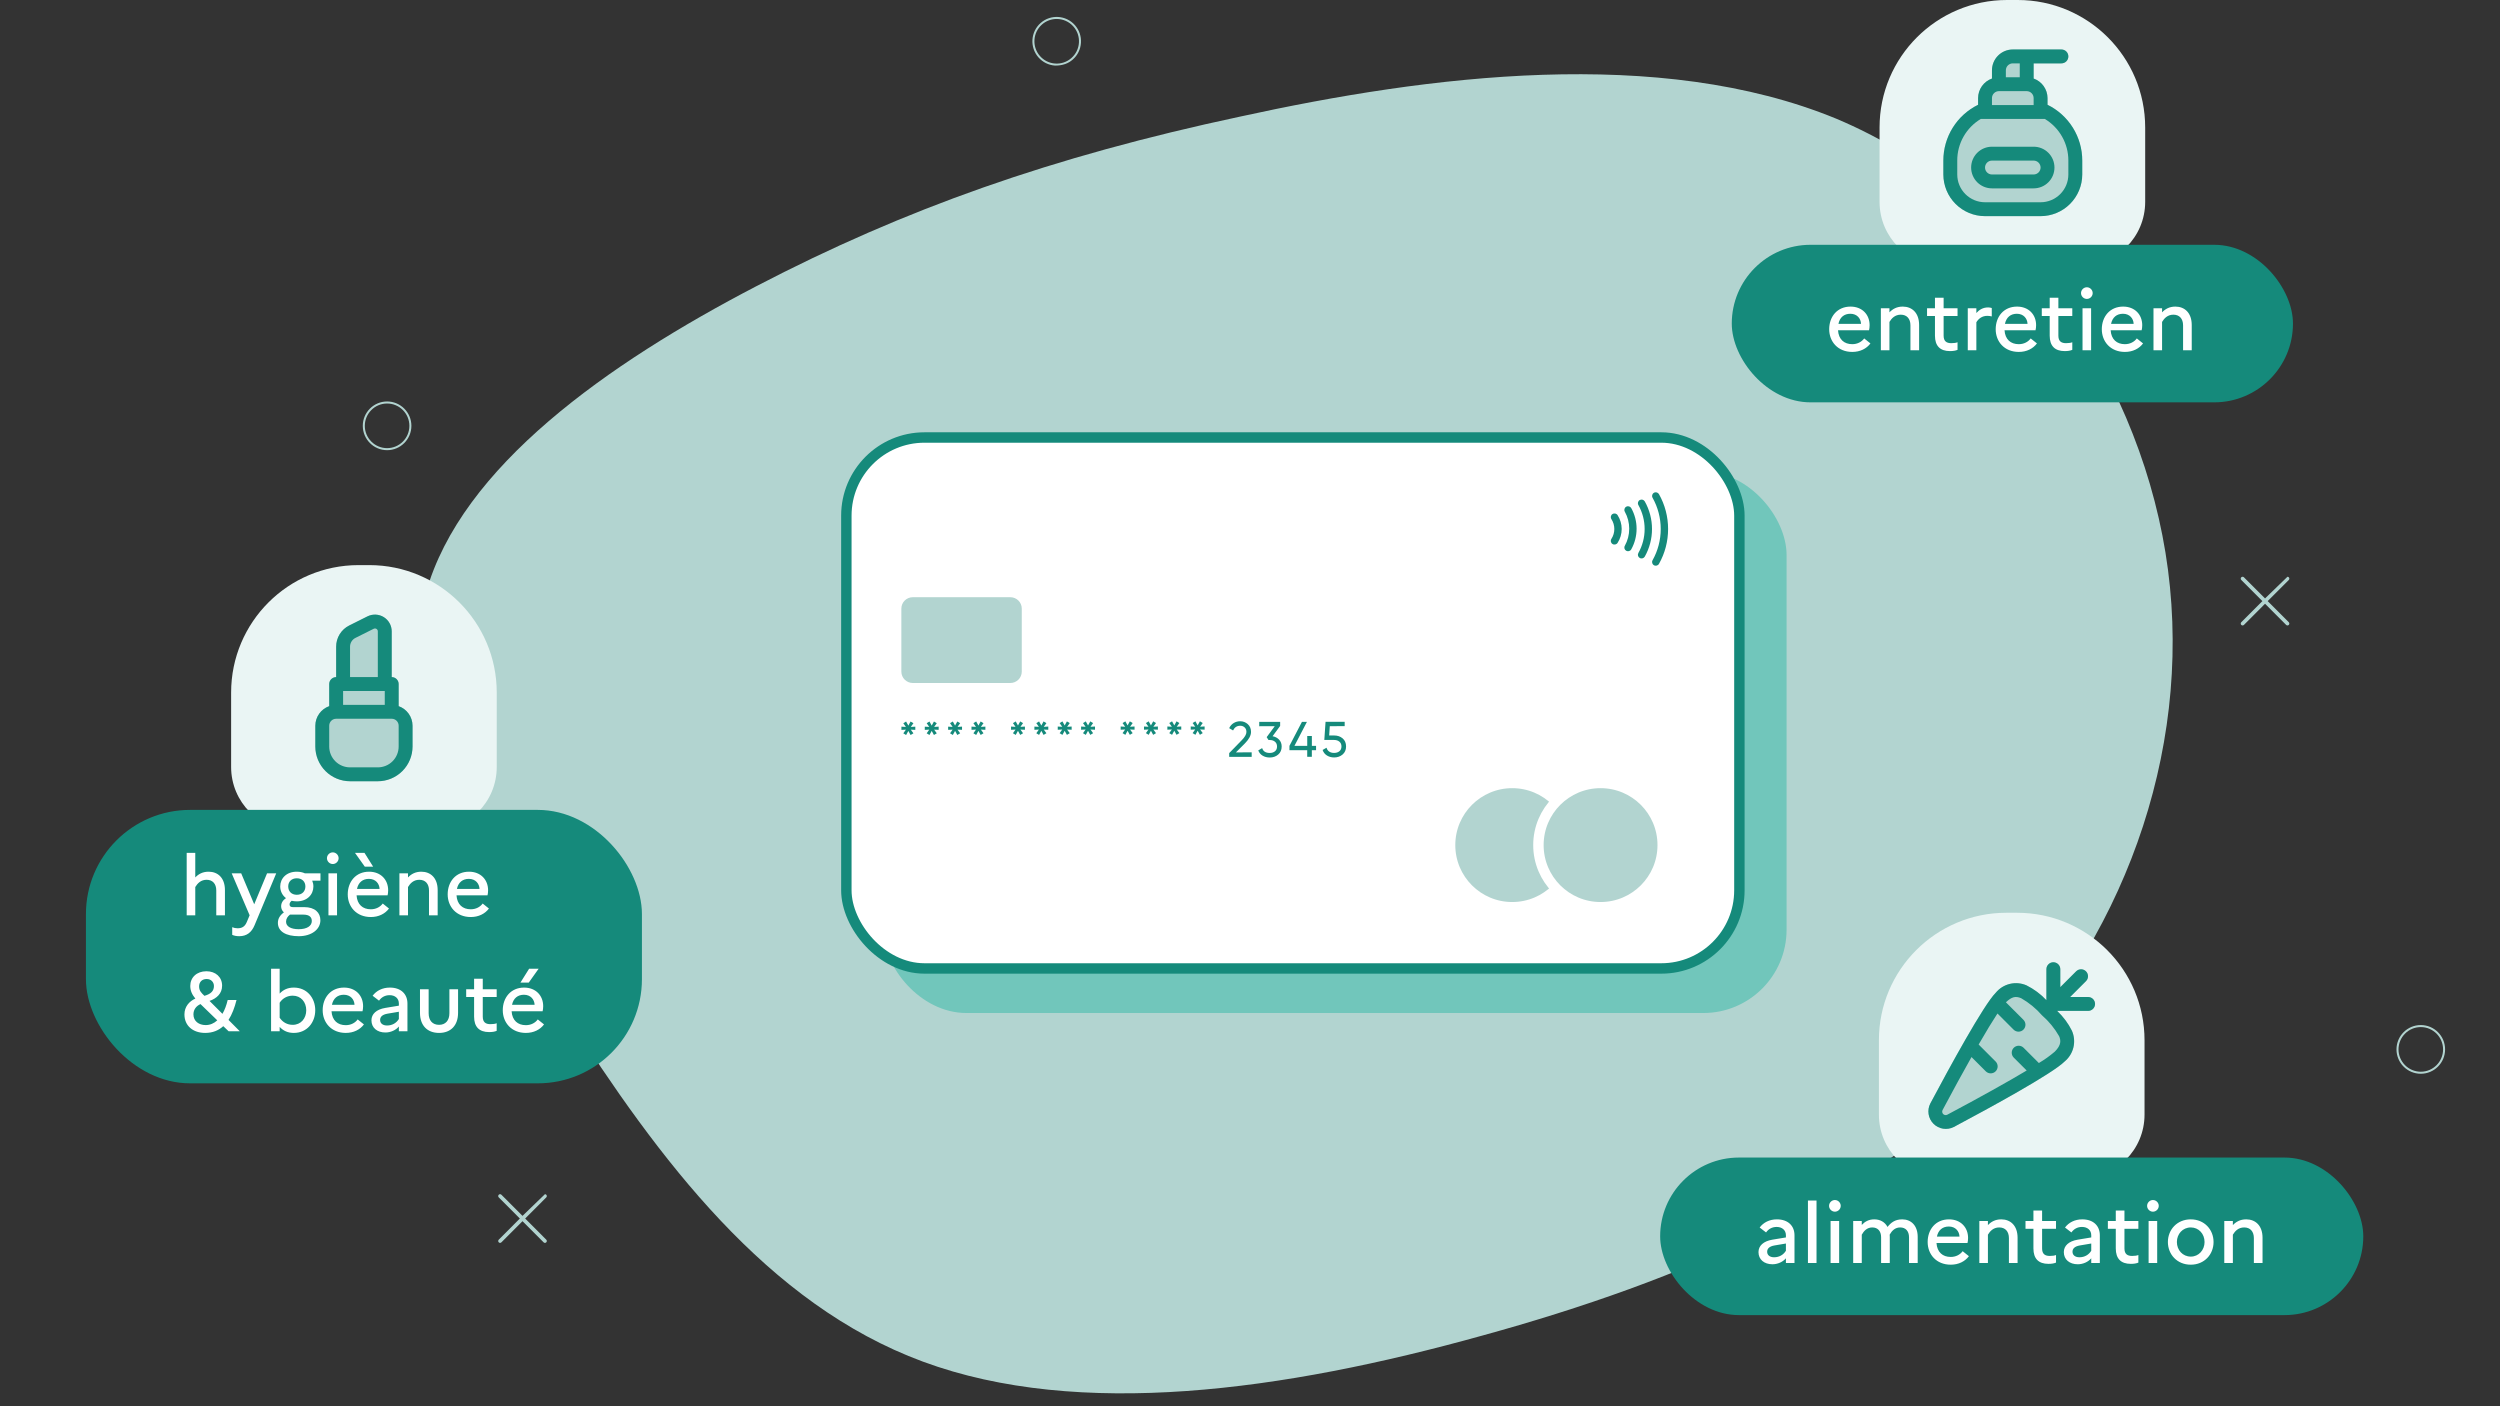 <svg width="1920" height="1080" viewBox="0 0 1920 1080" fill="none" xmlns="http://www.w3.org/2000/svg">
<rect x="0" y="0" width="1920" height="1080" fill="#333333" stroke="none"/>
<path fill-rule="evenodd" clip-rule="evenodd" d="M1859.17 787.236C1854.02 787.236 1849.35 789.334 1845.97 792.72C1842.59 796.107 1840.5 800.783 1840.5 805.941C1840.5 811.098 1842.59 815.774 1845.97 819.162C1849.35 822.548 1854.02 824.646 1859.17 824.646C1864.31 824.646 1868.98 822.548 1872.36 819.162C1875.74 815.774 1877.83 811.098 1877.83 805.941C1877.83 800.783 1875.74 796.107 1872.36 792.72C1868.98 789.334 1864.31 787.236 1859.17 787.236ZM1859.17 788.798C1863.88 788.798 1868.16 790.72 1871.26 793.826C1874.36 796.93 1876.28 801.215 1876.28 805.941C1876.28 810.667 1874.36 814.952 1871.26 818.056C1868.16 821.162 1863.88 823.084 1859.17 823.084C1854.45 823.084 1850.17 821.162 1847.07 818.057C1843.97 814.953 1842.05 810.667 1842.05 805.941C1842.05 801.215 1843.97 796.929 1847.07 793.825C1850.17 790.72 1854.45 788.798 1859.17 788.798ZM384.061 917.129C383.694 917.129 383.328 917.27 383.044 917.555C382.762 917.837 382.621 918.207 382.621 918.576C382.621 918.948 382.763 919.319 383.046 919.603L399.251 935.833L383.046 952.068C382.763 952.351 382.621 952.722 382.621 953.092C382.621 953.463 382.763 953.834 383.046 954.117C383.326 954.398 383.694 954.54 384.062 954.54C384.43 954.54 384.798 954.398 385.078 954.117L401.289 937.875L417.497 954.117C417.777 954.398 418.145 954.54 418.514 954.54C418.882 954.54 419.25 954.398 419.53 954.117C419.813 953.834 419.955 953.463 419.955 953.092C419.955 952.722 419.813 952.351 419.53 952.068L403.327 935.833L419.53 919.603C419.813 919.319 419.954 918.948 419.954 918.576C419.954 918.207 419.814 917.837 419.527 917.551C419.248 917.27 418.881 917.129 418.515 917.129L401.289 933.786L385.079 917.553C384.797 917.271 384.429 917.129 384.061 917.129ZM1722.32 442.94C1721.95 442.94 1721.58 443.082 1721.3 443.363C1721.02 443.646 1720.88 444.016 1720.88 444.387C1720.88 444.759 1721.02 445.131 1721.3 445.413L1737.51 461.643L1721.3 477.878C1721.02 478.161 1720.88 478.532 1720.88 478.903C1720.88 479.274 1721.02 479.644 1721.3 479.928C1721.58 480.209 1721.95 480.351 1722.32 480.351C1722.69 480.351 1723.06 480.209 1723.34 479.928L1739.55 463.685L1755.75 479.928C1756.03 480.209 1756.4 480.351 1756.77 480.351C1757.14 480.351 1757.51 480.209 1757.79 479.928C1758.07 479.644 1758.21 479.274 1758.21 478.903C1758.21 478.532 1758.07 478.161 1757.79 477.878L1741.58 461.643L1757.79 445.415C1758.07 445.131 1758.21 444.759 1758.21 444.387C1758.21 444.016 1758.07 443.646 1757.79 443.363C1757.51 443.082 1757.14 442.94 1756.77 442.94L1739.55 459.602L1723.33 443.361C1723.05 443.081 1722.69 442.94 1722.32 442.94ZM297.289 308.328C292.142 308.328 287.477 310.426 284.097 313.811C280.716 317.198 278.621 321.875 278.621 327.031C278.621 332.19 280.715 336.867 284.097 340.254C287.477 343.64 292.142 345.738 297.289 345.738C302.435 345.738 307.1 343.64 310.479 340.254C313.86 336.866 315.955 332.189 315.955 327.031C315.955 321.875 313.86 317.199 310.479 313.811C307.1 310.426 302.435 308.328 297.289 308.328ZM297.289 309.89C302.008 309.89 306.288 311.811 309.388 314.917C312.485 318.02 314.403 322.306 314.403 327.031C314.403 331.757 312.485 336.043 309.387 339.148C306.288 342.254 302.008 344.176 297.289 344.176C292.571 344.176 288.29 342.254 285.19 339.148C282.091 336.043 280.172 331.757 280.172 327.031C280.172 322.306 282.091 318.021 285.189 314.917C288.29 311.811 292.57 309.89 297.289 309.89ZM799.217 17.645C795.348 21.05 793.225 25.716 792.917 30.497C792.609 35.279 794.116 40.178 797.516 44.052C800.792 47.788 805.319 50.031 810.271 50.367C816.04 50.393 820.403 48.802 823.863 45.752C827.61 42.456 829.849 37.894 830.172 32.904C830.492 27.918 828.856 23.104 825.56 19.348C822.163 15.475 817.51 13.348 812.74 13.039C807.97 12.731 803.083 14.241 799.217 17.645ZM811.53 14.562C816.286 14.562 821.02 16.532 824.401 20.383C827.418 23.825 828.918 28.235 828.62 32.807C828.326 37.374 826.273 41.555 822.842 44.576C819.403 47.605 814.988 49.12 810.431 48.81C805.873 48.516 801.698 46.456 798.681 43.017C795.566 39.468 794.182 34.981 794.464 30.599C794.745 26.218 796.693 21.944 800.236 18.822C803.483 15.967 807.516 14.562 811.53 14.562Z" fill="#B2D4D0"/>
<path fill-rule="evenodd" clip-rule="evenodd" d="M1410.28 91.171C1545.17 147.961 1640.1 283.254 1663.08 424.393C1686.07 565.532 1636.1 712.517 1537.18 816.91C1438.25 921.302 1290.37 983.938 1138.48 1025.7C985.601 1068.29 828.721 1090 708.813 1045.74C588.905 1001.48 505.968 890.402 434.023 777.658C362.078 665.749 301.125 552.17 327.105 455.293C354.084 358.417 466.998 279.078 580.911 219.783C694.824 160.488 807.737 120.401 952.626 89.501C1097.52 57.766 1274.38 35.217 1410.28 91.171Z" fill="#B2D4D0"/>
<path d="M1443 798.92C1443 744.84 1486.84 701 1540.92 701H1549.08C1603.16 701 1647 744.84 1647 798.92V856.04C1647 883.08 1625.08 905 1598.04 905H1491.96C1464.92 905 1443 883.08 1443 856.04V798.92Z" fill="#EAF5F4"/>
<path d="M1603.66 765.692H1589.86L1602.1 753.451C1603.07 752.444 1603.61 751.096 1603.6 749.696C1603.58 748.296 1603.02 746.957 1602.03 745.967C1601.04 744.978 1599.7 744.416 1598.3 744.404C1596.9 744.392 1595.56 744.93 1594.55 745.902L1582.31 758.143V744.338C1582.31 742.923 1581.75 741.565 1580.74 740.564C1579.74 739.562 1578.39 739 1576.97 739C1575.55 739 1574.2 739.562 1573.2 740.564C1572.19 741.565 1571.63 742.923 1571.63 744.338V768.126C1567.26 763.474 1562.1 759.632 1556.4 756.777C1552.39 755.009 1547.91 754.599 1543.65 755.609C1539.39 756.619 1535.57 758.993 1532.78 762.371C1523.4 771.756 1497.24 819.721 1482.48 847.469C1481.18 849.994 1480.72 852.866 1481.16 855.67C1481.6 858.474 1482.92 861.067 1484.93 863.074C1486.93 865.081 1489.53 866.399 1492.33 866.839C1495.13 867.278 1498.01 866.815 1500.53 865.518C1528.29 850.763 1576.24 824.6 1585.63 815.215C1589.01 812.427 1591.38 808.613 1592.39 804.352C1593.4 800.091 1592.99 795.617 1591.23 791.609C1588.37 785.901 1584.53 780.741 1579.87 776.368H1603.66C1605.08 776.368 1606.44 775.806 1607.44 774.805C1608.44 773.804 1609 772.446 1609 771.03C1609 769.614 1608.44 768.256 1607.44 767.255C1606.44 766.254 1605.08 765.692 1603.66 765.692Z" fill="#B2D4D0"/>
<path d="M1603.66 765.692H1589.86L1602.1 753.451C1603.07 752.444 1603.61 751.096 1603.6 749.696C1603.58 748.296 1603.02 746.957 1602.03 745.967C1601.04 744.978 1599.7 744.416 1598.3 744.404C1596.9 744.392 1595.56 744.93 1594.55 745.902L1582.31 758.143V744.338C1582.31 742.923 1581.75 741.565 1580.74 740.564C1579.74 739.562 1578.39 739 1576.97 739C1575.55 739 1574.2 739.562 1573.2 740.564C1572.19 741.565 1571.63 742.923 1571.63 744.338V768.126C1567.26 763.474 1562.1 759.632 1556.4 756.777C1552.39 755.009 1547.91 754.599 1543.65 755.609C1539.39 756.619 1535.57 758.993 1532.78 762.371C1523.4 771.756 1497.24 819.721 1482.48 847.469C1481.18 849.994 1480.72 852.866 1481.16 855.67C1481.6 858.474 1482.92 861.067 1484.93 863.074C1486.93 865.081 1489.53 866.399 1492.33 866.838C1495.13 867.278 1498.01 866.815 1500.53 865.518C1528.29 850.763 1576.24 824.6 1585.63 815.215C1589.01 812.427 1591.38 808.613 1592.39 804.352C1593.4 800.091 1592.99 795.617 1591.23 791.609C1588.37 785.901 1584.53 780.741 1579.87 776.368H1603.66C1605.08 776.368 1606.44 775.806 1607.44 774.805C1608.44 773.804 1609 772.446 1609 771.03C1609 769.614 1608.44 768.256 1607.44 767.255C1606.44 766.254 1605.08 765.692 1603.66 765.692ZM1578.08 807.667C1574.26 810.932 1570.17 813.857 1565.84 816.406L1554.05 804.624C1553.05 803.652 1551.7 803.113 1550.3 803.126C1548.9 803.138 1547.56 803.699 1546.57 804.689C1545.58 805.679 1545.02 807.018 1545.01 808.417C1544.99 809.817 1545.53 811.166 1546.5 812.172L1556.49 822.15C1541.83 830.921 1520.78 842.66 1495.52 856.091C1495.01 856.358 1494.44 856.457 1493.87 856.372C1493.31 856.288 1492.78 856.024 1492.38 855.62C1491.98 855.216 1491.71 854.693 1491.63 854.129C1491.54 853.564 1491.64 852.987 1491.91 852.482C1500.03 837.209 1507.51 823.527 1514.12 811.815L1525.15 822.849C1526.16 823.821 1527.51 824.359 1528.91 824.347C1530.31 824.335 1531.64 823.774 1532.63 822.784C1533.62 821.794 1534.19 820.455 1534.2 819.056C1534.21 817.656 1533.67 816.307 1532.7 815.301L1519.59 802.19C1525.41 792.106 1530.3 784.039 1534.05 778.365L1546.5 790.819C1547.51 791.791 1548.86 792.33 1550.26 792.317C1551.66 792.305 1553 791.744 1553.99 790.754C1554.98 789.764 1555.54 788.425 1555.55 787.026C1555.56 785.626 1555.03 784.278 1554.05 783.271L1540.53 769.749C1545.05 765.537 1547.82 764.827 1552.18 766.588C1558.24 770.043 1563.67 774.494 1568.24 779.753C1573.5 784.329 1577.96 789.76 1581.41 795.816C1582.74 798.912 1583.26 802.494 1578.08 807.667Z" fill="#158A7B"/>
<rect x="1275" y="889" width="540" height="121" rx="60.5" fill="#158A7B"/>
<path d="M1361.27 970.96C1354.87 970.96 1350.52 967.312 1350.52 961.616C1350.52 956.752 1354.3 953.232 1361.14 952.08L1371.58 950.352L1371.58 948.688C1371.58 944.72 1368.63 942.288 1364.47 942.288C1360.95 942.288 1358.2 943.888 1356.34 946.512L1351.42 942.736C1354.3 938.896 1358.9 936.464 1364.66 936.464C1373.37 936.464 1378.17 941.584 1378.17 948.688L1378.17 970L1371.58 970L1371.58 966.352C1369.27 969.168 1365.24 970.96 1361.27 970.96ZM1357.18 961.36C1357.18 963.856 1359.16 965.584 1362.49 965.584C1366.52 965.584 1369.66 963.664 1371.58 960.592L1371.58 955.024L1362.87 956.496C1358.84 957.2 1357.18 958.928 1357.18 961.36ZM1388.5 970L1388.5 922L1395.09 922L1395.09 970L1388.5 970ZM1409.2 930.576C1406.77 930.576 1404.72 928.528 1404.72 926.096C1404.72 923.664 1406.77 921.616 1409.2 921.616C1411.64 921.616 1413.68 923.664 1413.68 926.096C1413.68 928.528 1411.64 930.576 1409.2 930.576ZM1405.88 970L1405.88 937.744L1412.47 937.744L1412.47 970L1405.88 970ZM1423.25 970L1423.25 937.744L1429.84 937.744L1429.84 940.752C1432.15 938.256 1435.16 936.464 1439.44 936.464C1443.86 936.464 1447.57 938.448 1449.62 942.288C1452.12 939.088 1455.32 936.464 1460.88 936.464C1467.6 936.464 1472.79 941.072 1472.79 949.968L1472.79 970L1466.13 970L1466.13 950.224C1466.13 945.488 1463.51 942.672 1459.35 942.672C1455.51 942.672 1453.01 945.104 1451.28 948.176C1451.35 948.752 1451.35 949.328 1451.35 949.968L1451.35 970L1444.69 970L1444.69 950.224C1444.69 945.488 1442.13 942.672 1437.91 942.672C1433.81 942.672 1431.38 945.488 1429.84 948.24L1429.84 970L1423.25 970ZM1512.12 964.752C1509.11 968.784 1504.19 971.28 1498.17 971.28C1487.03 971.28 1480.44 963.28 1480.44 953.872C1480.44 944.208 1486.59 936.464 1496.83 936.464C1505.72 936.464 1511.48 942.544 1511.48 950.736C1511.48 952.208 1511.29 953.68 1511.03 954.64L1487.23 954.64C1487.67 961.68 1491.96 965.328 1498.17 965.328C1502.07 965.328 1505.34 963.6 1507.32 960.912L1512.12 964.752ZM1496.7 941.968C1491.9 941.968 1488.57 944.72 1487.55 949.712L1504.89 949.712C1504.76 945.68 1501.88 941.968 1496.7 941.968ZM1520.13 970L1520.13 937.744L1526.72 937.744L1526.72 940.88C1529.15 938.32 1532.35 936.464 1536.96 936.464C1544.06 936.464 1549.5 941.264 1549.5 950.608L1549.5 970L1542.85 970L1542.85 950.864C1542.85 945.744 1540.03 942.672 1535.42 942.672C1531.01 942.672 1528.38 945.424 1526.72 948.24L1526.72 970L1520.13 970ZM1561.67 958.8L1561.67 943.696L1555.59 943.696L1555.59 937.744L1561.67 937.744L1561.67 929.68L1568.33 929.68L1568.33 937.744L1579.02 937.744L1579.02 943.696L1568.33 943.696L1568.33 958.8C1568.33 963.152 1570.63 964.56 1574.22 964.56C1576.39 964.56 1577.86 964.304 1579.02 963.856L1579.02 969.68C1577.48 970.32 1575.69 970.64 1573.19 970.64C1565.64 970.64 1561.67 966.672 1561.67 958.8ZM1595.77 970.96C1589.37 970.96 1585.02 967.312 1585.02 961.616C1585.02 956.752 1588.8 953.232 1595.64 952.08L1606.08 950.352L1606.08 948.688C1606.08 944.72 1603.13 942.288 1598.97 942.288C1595.45 942.288 1592.7 943.888 1590.84 946.512L1585.92 942.736C1588.8 938.896 1593.4 936.464 1599.16 936.464C1607.87 936.464 1612.67 941.584 1612.67 948.688L1612.67 970L1606.08 970L1606.08 966.352C1603.77 969.168 1599.74 970.96 1595.77 970.96ZM1591.68 961.36C1591.68 963.856 1593.66 965.584 1596.99 965.584C1601.02 965.584 1604.16 963.664 1606.08 960.592L1606.08 955.024L1597.37 956.496C1593.34 957.2 1591.68 958.928 1591.68 961.36ZM1624.92 958.8L1624.92 943.696L1618.84 943.696L1618.84 937.744L1624.92 937.744L1624.92 929.68L1631.58 929.68L1631.58 937.744L1642.27 937.744L1642.27 943.696L1631.58 943.696L1631.58 958.8C1631.58 963.152 1633.88 964.56 1637.47 964.56C1639.64 964.56 1641.11 964.304 1642.27 963.856L1642.27 969.68C1640.73 970.32 1638.94 970.64 1636.44 970.64C1628.89 970.64 1624.92 966.672 1624.92 958.8ZM1653.45 930.576C1651.02 930.576 1648.97 928.528 1648.97 926.096C1648.97 923.664 1651.02 921.616 1653.45 921.616C1655.89 921.616 1657.93 923.664 1657.93 926.096C1657.93 928.528 1655.89 930.576 1653.45 930.576ZM1650.13 970L1650.13 937.744L1656.72 937.744L1656.72 970L1650.13 970ZM1682.48 936.464C1692.97 936.464 1700.01 944.336 1700.01 953.872C1700.01 963.408 1692.97 971.28 1682.48 971.28C1672.05 971.28 1664.94 963.408 1664.94 953.872C1664.94 944.336 1672.05 936.464 1682.48 936.464ZM1682.54 965.072C1688.62 965.072 1693.1 960.016 1693.1 953.872C1693.1 947.6 1688.62 942.672 1682.54 942.672C1676.33 942.672 1671.85 947.664 1671.85 953.872C1671.85 960.08 1676.33 965.072 1682.54 965.072ZM1708.25 970L1708.25 937.744L1714.84 937.744L1714.84 940.88C1717.28 938.32 1720.48 936.464 1725.08 936.464C1732.19 936.464 1737.63 941.264 1737.63 950.608L1737.63 970L1730.97 970L1730.97 950.864C1730.97 945.744 1728.16 942.672 1723.55 942.672C1719.13 942.672 1716.51 945.424 1714.84 948.24L1714.84 970L1708.25 970Z" fill="white"/>
<path d="M1443.5 97.92C1443.5 43.84 1487.34 0 1541.42 0H1549.58C1603.66 0 1647.5 43.84 1647.5 97.92V155.04C1647.5 182.08 1625.58 204 1598.54 204H1492.46C1465.42 204 1443.5 182.08 1443.5 155.04V97.92Z" fill="#EAF5F4"/>
<path d="M1572.5 80.475V75.333C1572.49 72.036 1571.45 68.823 1569.54 66.135C1567.64 63.447 1564.94 61.414 1561.83 60.315V48.667H1583.17C1584.58 48.667 1585.94 48.105 1586.94 47.105C1587.94 46.104 1588.5 44.748 1588.5 43.333C1588.5 41.919 1587.94 40.562 1586.94 39.562C1585.94 38.562 1584.58 38 1583.17 38H1545.83C1541.59 38 1537.52 39.686 1534.52 42.686C1531.52 45.687 1529.83 49.757 1529.83 54V60.315C1526.72 61.414 1524.03 63.447 1522.12 66.135C1520.21 68.823 1519.18 72.036 1519.17 75.333V80.475C1511.16 84.409 1504.41 90.511 1499.7 98.087C1494.99 105.663 1492.49 114.41 1492.5 123.333V134C1492.51 142.484 1495.88 150.619 1501.88 156.618C1507.88 162.617 1516.02 165.992 1524.5 166H1567.17C1575.65 165.992 1583.79 162.617 1589.78 156.618C1595.78 150.619 1599.16 142.484 1599.17 134V123.333C1599.18 114.41 1596.68 105.663 1591.97 98.087C1587.25 90.511 1580.51 84.409 1572.5 80.475Z" fill="#B2D4D0"/>
<path d="M1572.5 80.475V75.333C1572.49 72.036 1571.45 68.823 1569.54 66.135C1567.64 63.447 1564.94 61.414 1561.83 60.315V48.667H1583.17C1584.58 48.667 1585.94 48.105 1586.94 47.105C1587.94 46.104 1588.5 44.748 1588.5 43.333C1588.5 41.919 1587.94 40.562 1586.94 39.562C1585.94 38.562 1584.58 38 1583.17 38H1545.83C1541.59 38 1537.52 39.686 1534.52 42.686C1531.52 45.687 1529.83 49.757 1529.83 54V60.315C1526.72 61.414 1524.03 63.447 1522.12 66.135C1520.21 68.823 1519.18 72.036 1519.17 75.333V80.475C1511.16 84.409 1504.41 90.511 1499.7 98.087C1494.99 105.663 1492.49 114.41 1492.5 123.333V134C1492.51 142.484 1495.88 150.619 1501.88 156.618C1507.88 162.617 1516.02 165.992 1524.5 166H1567.17C1575.65 165.992 1583.79 162.617 1589.78 156.618C1595.78 150.619 1599.16 142.484 1599.17 134V123.333C1599.18 114.41 1596.68 105.663 1591.97 98.087C1587.25 90.511 1580.51 84.409 1572.5 80.475ZM1540.5 54C1540.5 52.586 1541.06 51.229 1542.06 50.229C1543.06 49.229 1544.42 48.667 1545.83 48.667H1551.17V59.333H1540.5V54ZM1529.83 75.333C1529.83 73.919 1530.4 72.562 1531.4 71.562C1532.4 70.562 1533.75 70 1535.17 70H1556.5C1557.91 70 1559.27 70.562 1560.27 71.562C1561.27 72.562 1561.83 73.919 1561.83 75.333V80.667H1529.83V75.333ZM1588.5 134C1588.5 139.658 1586.25 145.084 1582.25 149.085C1578.25 153.086 1572.82 155.333 1567.17 155.333H1524.5C1518.84 155.333 1513.42 153.086 1509.42 149.085C1505.41 145.084 1503.17 139.658 1503.17 134V123.333C1503.15 116.888 1504.81 110.548 1507.98 104.938C1511.16 99.328 1515.73 94.639 1521.27 91.333H1570.4C1575.93 94.639 1580.51 99.328 1583.68 104.938C1586.86 110.548 1588.52 116.888 1588.5 123.333V134ZM1561.83 112.667H1529.83C1525.59 112.667 1521.52 114.352 1518.52 117.353C1515.52 120.354 1513.83 124.423 1513.83 128.667C1513.83 132.91 1515.52 136.98 1518.52 139.98C1521.52 142.981 1525.59 144.667 1529.83 144.667H1561.83C1566.08 144.667 1570.15 142.981 1573.15 139.98C1576.15 136.98 1577.83 132.91 1577.83 128.667C1577.83 124.423 1576.15 120.354 1573.15 117.353C1570.15 114.352 1566.08 112.667 1561.83 112.667ZM1561.83 134H1529.83C1528.42 134 1527.06 133.438 1526.06 132.438C1525.06 131.438 1524.5 130.081 1524.5 128.667C1524.5 127.252 1525.06 125.896 1526.06 124.895C1527.06 123.895 1528.42 123.333 1529.83 123.333H1561.83C1563.25 123.333 1564.6 123.895 1565.6 124.895C1566.6 125.896 1567.17 127.252 1567.17 128.667C1567.17 130.081 1566.6 131.438 1565.6 132.438C1564.6 133.438 1563.25 134 1561.83 134Z" fill="#158A7B"/>
<rect x="1330" y="188" width="431" height="121" rx="60.5" fill="#158A7B"/>
<path d="M1436.5 263.752C1433.49 267.784 1428.56 270.28 1422.54 270.28C1411.41 270.28 1404.82 262.28 1404.82 252.872C1404.82 243.208 1410.96 235.464 1421.2 235.464C1430.1 235.464 1435.86 241.544 1435.86 249.736C1435.86 251.208 1435.66 252.68 1435.41 253.64L1411.6 253.64C1412.05 260.68 1416.34 264.328 1422.54 264.328C1426.45 264.328 1429.71 262.6 1431.7 259.912L1436.5 263.752ZM1421.07 240.968C1416.27 240.968 1412.94 243.72 1411.92 248.712L1429.26 248.712C1429.14 244.68 1426.26 240.968 1421.07 240.968ZM1444.5 269L1444.5 236.744L1451.09 236.744L1451.09 239.88C1453.53 237.32 1456.73 235.464 1461.33 235.464C1468.44 235.464 1473.88 240.264 1473.88 249.608L1473.88 269L1467.22 269L1467.22 249.864C1467.22 244.744 1464.41 241.672 1459.8 241.672C1455.38 241.672 1452.76 244.424 1451.09 247.24L1451.09 269L1444.5 269ZM1486.05 257.8L1486.05 242.696L1479.97 242.696L1479.97 236.744L1486.05 236.744L1486.05 228.68L1492.7 228.68L1492.7 236.744L1503.39 236.744L1503.39 242.696L1492.7 242.696L1492.7 257.8C1492.7 262.152 1495.01 263.56 1498.59 263.56C1500.77 263.56 1502.24 263.304 1503.39 262.856L1503.39 268.68C1501.85 269.32 1500.06 269.64 1497.57 269.64C1490.01 269.64 1486.05 265.672 1486.05 257.8ZM1511.25 269L1511.25 236.744L1517.84 236.744L1517.84 240.392C1520.08 237.896 1522.9 236.104 1526.87 236.104C1527.89 236.104 1528.85 236.296 1529.68 236.552L1529.68 243.016C1528.66 242.76 1527.64 242.568 1526.29 242.568C1522.2 242.568 1519.51 244.744 1517.84 247.496L1517.84 269L1511.25 269ZM1564.37 263.752C1561.36 267.784 1556.44 270.28 1550.42 270.28C1539.28 270.28 1532.69 262.28 1532.69 252.872C1532.69 243.208 1538.84 235.464 1549.08 235.464C1557.97 235.464 1563.73 241.544 1563.73 249.736C1563.73 251.208 1563.54 252.68 1563.28 253.64L1539.48 253.64C1539.92 260.68 1544.21 264.328 1550.42 264.328C1554.32 264.328 1557.59 262.6 1559.57 259.912L1564.37 263.752ZM1548.95 240.968C1544.15 240.968 1540.82 243.72 1539.8 248.712L1557.14 248.712C1557.01 244.68 1554.13 240.968 1548.95 240.968ZM1574.17 257.8L1574.17 242.696L1568.09 242.696L1568.09 236.744L1574.17 236.744L1574.17 228.68L1580.83 228.68L1580.83 236.744L1591.52 236.744L1591.52 242.696L1580.83 242.696L1580.83 257.8C1580.83 262.152 1583.13 263.56 1586.72 263.56C1588.89 263.56 1590.36 263.304 1591.52 262.856L1591.52 268.68C1589.98 269.32 1588.19 269.64 1585.69 269.64C1578.14 269.64 1574.17 265.672 1574.17 257.8ZM1602.7 229.576C1600.27 229.576 1598.22 227.528 1598.22 225.096C1598.22 222.664 1600.27 220.616 1602.7 220.616C1605.14 220.616 1607.18 222.664 1607.18 225.096C1607.18 227.528 1605.14 229.576 1602.7 229.576ZM1599.38 269L1599.38 236.744L1605.97 236.744L1605.97 269L1599.38 269ZM1645.87 263.752C1642.86 267.784 1637.94 270.28 1631.92 270.28C1620.78 270.28 1614.19 262.28 1614.19 252.872C1614.19 243.208 1620.34 235.464 1630.58 235.464C1639.47 235.464 1645.23 241.544 1645.23 249.736C1645.23 251.208 1645.04 252.68 1644.78 253.64L1620.98 253.64C1621.42 260.68 1625.71 264.328 1631.92 264.328C1635.82 264.328 1639.09 262.6 1641.07 259.912L1645.87 263.752ZM1630.45 240.968C1625.65 240.968 1622.32 243.72 1621.3 248.712L1638.64 248.712C1638.51 244.68 1635.63 240.968 1630.45 240.968ZM1653.88 269L1653.88 236.744L1660.47 236.744L1660.47 239.88C1662.9 237.32 1666.1 235.464 1670.71 235.464C1677.81 235.464 1683.25 240.264 1683.25 249.608L1683.25 269L1676.6 269L1676.6 249.864C1676.6 244.744 1673.78 241.672 1669.17 241.672C1664.76 241.672 1662.13 244.424 1660.47 247.24L1660.47 269L1653.88 269Z" fill="white"/>
<path d="M177.5 531.92C177.5 477.84 221.34 434 275.42 434H283.58C337.66 434 381.5 477.84 381.5 531.92V589.04C381.5 616.08 359.58 638 332.54 638H226.46C199.42 638 177.5 616.08 177.5 589.04V531.92Z" fill="#EAF5F4"/>
<g clip-path="url(#clip0_78_116)">
<path d="M306.167 542.315V525.334C306.167 523.92 305.606 522.563 304.605 521.563C303.605 520.563 302.249 520.001 300.834 520.001V484.875C300.834 482.682 300.274 480.525 299.205 478.609C298.137 476.693 296.597 475.082 294.73 473.929C292.864 472.777 290.734 472.12 288.543 472.023C286.351 471.925 284.172 472.389 282.21 473.371L268.226 480.358C265.198 481.864 262.651 484.187 260.874 487.064C259.096 489.942 258.159 493.259 258.167 496.641V520.001C256.753 520.001 255.396 520.563 254.396 521.563C253.396 522.563 252.834 523.92 252.834 525.334V542.315C249.725 543.414 247.032 545.447 245.123 548.136C243.213 550.824 242.181 554.037 242.167 557.334V573.334C242.176 580.404 244.988 587.182 249.987 592.181C254.986 597.18 261.764 599.992 268.834 600.001H290.167C297.237 599.992 304.015 597.18 309.014 592.181C314.013 587.182 316.826 580.404 316.834 573.334V557.334C316.82 554.037 315.788 550.824 313.879 548.136C311.97 545.447 309.276 543.414 306.167 542.315Z" fill="#B2D4D0"/>
<path d="M306.167 542.315V525.334C306.167 523.92 305.606 522.563 304.605 521.563C303.605 520.563 302.249 520.001 300.834 520.001V484.875C300.834 482.682 300.274 480.525 299.205 478.609C298.137 476.693 296.597 475.082 294.73 473.929C292.864 472.777 290.734 472.12 288.543 472.023C286.351 471.925 284.172 472.389 282.21 473.371L268.226 480.358C265.198 481.864 262.651 484.187 260.874 487.064C259.096 489.942 258.159 493.259 258.167 496.641V520.001C256.753 520.001 255.396 520.563 254.396 521.563C253.396 522.563 252.834 523.92 252.834 525.334V542.315C249.725 543.414 247.032 545.447 245.123 548.136C243.213 550.824 242.181 554.037 242.167 557.334V573.334C242.176 580.404 244.988 587.182 249.987 592.181C254.986 597.18 261.764 599.992 268.834 600.001H290.167C297.237 599.992 304.015 597.18 309.014 592.181C314.013 587.182 316.826 580.404 316.834 573.334V557.334C316.82 554.037 315.788 550.824 313.879 548.136C311.97 545.447 309.276 543.414 306.167 542.315ZM263.501 541.334V530.667H295.501V541.334H263.501ZM268.834 496.641C268.83 495.24 269.218 493.867 269.954 492.675C270.691 491.484 271.745 490.522 272.999 489.899L286.967 482.913C287.303 482.739 287.677 482.655 288.055 482.669C288.432 482.682 288.8 482.793 289.122 482.991C289.444 483.188 289.709 483.465 289.892 483.796C290.075 484.126 290.17 484.498 290.167 484.875V520.001H268.834V496.641ZM306.167 573.334C306.167 577.577 304.482 581.647 301.481 584.648C298.481 587.648 294.411 589.334 290.167 589.334H268.834C264.591 589.334 260.521 587.648 257.52 584.648C254.52 581.647 252.834 577.577 252.834 573.334V557.334C252.834 555.92 253.396 554.563 254.396 553.563C255.396 552.563 256.753 552.001 258.167 552.001H300.834C302.249 552.001 303.605 552.563 304.605 553.563C305.606 554.563 306.167 555.92 306.167 557.334V573.334Z" fill="#158A7B"/>
</g>
<rect x="66" y="622" width="427" height="210" rx="80" fill="#158A7B"/>
<path d="M143.376 703L143.376 655L149.968 655L149.968 673.88C152.4 671.32 155.6 669.464 160.208 669.464C167.376 669.464 172.752 674.264 172.752 683.608L172.752 703L166.096 703L166.096 683.864C166.096 678.744 163.28 675.672 158.672 675.672C154.256 675.672 151.696 678.424 149.968 681.24L149.968 703L143.376 703ZM195.489 710.616C193.249 715.992 189.537 719 183.777 719C181.473 719 179.809 718.616 178.337 717.976L178.337 712.088C179.489 712.6 180.961 712.92 182.433 712.92C185.697 712.92 188.001 711.768 189.537 708.12L191.713 702.936L177.953 670.744L185.249 670.744L195.233 694.488L205.089 670.744L212.129 670.744L195.489 710.616ZM213.42 708.76C213.42 705.496 215.02 702.936 218.028 700.696C216.62 699.48 215.916 697.752 215.916 696.088C215.916 693.528 217.132 691.48 219.628 689.752C216.812 687.64 215.212 684.376 215.212 680.792C215.212 674.584 220.012 669.464 227.884 669.464C230.316 669.464 232.428 669.912 234.22 670.744L246.124 670.744L246.124 676.376L239.788 676.376C240.364 677.72 240.684 679.256 240.684 680.792C240.684 687.064 235.884 692.248 227.884 692.248C226.476 692.248 225.196 692.056 223.98 691.8C222.956 692.632 222.38 693.592 222.38 694.552C222.38 695.896 223.084 696.664 224.812 696.664L233.58 696.664C241.9 696.664 246.06 700.952 246.06 706.776C246.06 713.752 239.276 719 229.484 719C219.564 719 213.42 715.352 213.42 708.76ZM227.948 687.192C232.108 687.192 234.54 684.44 234.54 680.792C234.54 677.208 232.108 674.52 227.948 674.52C223.788 674.52 221.356 677.208 221.356 680.792C221.356 684.44 223.788 687.192 227.948 687.192ZM219.692 707.864C219.692 711.448 223.276 713.624 229.356 713.624C235.756 713.624 239.468 711.128 239.468 707.352C239.468 704.6 237.868 702.424 232.94 702.424L222.7 702.424C220.908 703.832 219.692 705.56 219.692 707.864ZM255.579 663.576C253.147 663.576 251.099 661.528 251.099 659.096C251.099 656.664 253.147 654.616 255.579 654.616C258.011 654.616 260.059 656.664 260.059 659.096C260.059 661.528 258.011 663.576 255.579 663.576ZM252.251 703L252.251 670.744L258.843 670.744L258.843 703L252.251 703ZM280.186 665.624L272.634 655L279.93 655L286.586 665.624L280.186 665.624ZM298.746 697.752C295.738 701.784 290.81 704.28 284.794 704.28C273.658 704.28 267.066 696.28 267.066 686.872C267.066 677.208 273.21 669.464 283.45 669.464C292.346 669.464 298.106 675.544 298.106 683.736C298.106 685.208 297.914 686.68 297.658 687.64L273.85 687.64C274.298 694.68 278.586 698.328 284.794 698.328C288.698 698.328 291.962 696.6 293.946 693.912L298.746 697.752ZM283.322 674.968C278.522 674.968 275.194 677.72 274.17 682.712L291.514 682.712C291.386 678.68 288.506 674.968 283.322 674.968ZM306.751 703L306.751 670.744L313.343 670.744L313.343 673.88C315.775 671.32 318.975 669.464 323.583 669.464C330.687 669.464 336.127 674.264 336.127 683.608L336.127 703L329.471 703L329.471 683.864C329.471 678.744 326.655 675.672 322.047 675.672C317.631 675.672 315.007 678.424 313.343 681.24L313.343 703L306.751 703ZM375.496 697.752C372.488 701.784 367.56 704.28 361.544 704.28C350.408 704.28 343.816 696.28 343.816 686.872C343.816 677.208 349.96 669.464 360.2 669.464C369.096 669.464 374.856 675.544 374.856 683.736C374.856 685.208 374.664 686.68 374.408 687.64L350.6 687.64C351.048 694.68 355.336 698.328 361.544 698.328C365.448 698.328 368.712 696.6 370.696 693.912L375.496 697.752ZM360.072 674.968C355.272 674.968 351.944 677.72 350.92 682.712L368.264 682.712C368.136 678.68 365.256 674.968 360.072 674.968ZM184.144 792L175.568 792L171.472 788.096C167.888 791.36 163.344 793.28 157.584 793.28C148.304 793.28 141.648 787.904 141.648 779.072C141.648 773.12 145.36 768.96 150.032 766.912C147.472 763.776 146.128 760.896 146.128 757.184C146.128 750.72 151.056 745.92 158.544 745.92C165.456 745.92 170.576 750.272 170.576 756.992C170.576 763.072 166.416 766.784 160.912 768.704L170.832 778.624C172.56 775.68 173.904 772.096 174.864 768L181.648 768C180.176 773.888 178.192 779.136 175.504 783.296L184.144 792ZM152.912 757.568C152.912 760.96 154.768 762.688 157.008 764.8C162.128 763.328 164.304 760.96 164.304 757.248C164.304 754.368 162.192 751.872 158.736 751.872C155.024 751.872 152.912 754.304 152.912 757.568ZM148.56 779.072C148.56 784.256 152.72 787.264 157.968 787.264C161.296 787.264 164.304 785.984 166.864 783.616L154.448 771.584C154.32 771.456 154.128 771.264 154 771.136C150.672 772.608 148.56 775.36 148.56 779.072ZM242.109 775.872C242.109 785.28 235.773 793.28 225.661 793.28C220.989 793.28 217.533 791.616 214.781 788.672L214.781 792L208.189 792L208.189 744L214.781 744L214.781 763.072C217.533 760.128 220.989 758.464 225.661 758.464C235.773 758.464 242.109 766.464 242.109 775.872ZM224.829 764.672C220.605 764.672 217.021 766.656 214.781 770.112L214.781 781.632C217.149 785.152 220.669 787.072 224.829 787.072C231.037 787.072 235.197 782.208 235.197 775.872C235.197 769.536 231.037 764.672 224.829 764.672ZM279.496 786.752C276.488 790.784 271.56 793.28 265.544 793.28C254.408 793.28 247.816 785.28 247.816 775.872C247.816 766.208 253.96 758.464 264.2 758.464C273.096 758.464 278.856 764.544 278.856 772.736C278.856 774.208 278.664 775.68 278.408 776.64L254.6 776.64C255.048 783.68 259.336 787.328 265.544 787.328C269.448 787.328 272.712 785.6 274.696 782.912L279.496 786.752ZM264.072 763.968C259.272 763.968 255.944 766.72 254.92 771.712L272.264 771.712C272.136 767.68 269.256 763.968 264.072 763.968ZM296.022 792.96C289.622 792.96 285.27 789.312 285.27 783.616C285.27 778.752 289.046 775.232 295.894 774.08L306.326 772.352L306.326 770.688C306.326 766.72 303.382 764.288 299.222 764.288C295.702 764.288 292.95 765.888 291.094 768.512L286.166 764.736C289.046 760.896 293.654 758.464 299.414 758.464C308.118 758.464 312.918 763.584 312.918 770.688L312.918 792L306.326 792L306.326 788.352C304.022 791.168 299.99 792.96 296.022 792.96ZM291.926 783.36C291.926 785.856 293.91 787.584 297.238 787.584C301.27 787.584 304.406 785.664 306.326 782.592L306.326 777.024L297.622 778.496C293.59 779.2 291.926 780.928 291.926 783.36ZM345.139 778.176L345.139 759.744L351.795 759.744L351.795 777.856C351.795 787.52 346.227 793.28 337.203 793.28C328.115 793.28 322.547 787.52 322.547 777.856L322.547 759.744L329.203 759.744L329.203 778.176C329.203 783.744 332.147 787.072 337.203 787.072C342.131 787.072 345.139 783.744 345.139 778.176ZM364.109 780.8L364.109 765.696L358.029 765.696L358.029 759.744L364.109 759.744L364.109 751.68L370.765 751.68L370.765 759.744L381.453 759.744L381.453 765.696L370.765 765.696L370.765 780.8C370.765 785.152 373.069 786.56 376.653 786.56C378.829 786.56 380.301 786.304 381.453 785.856L381.453 791.68C379.917 792.32 378.125 792.64 375.629 792.64C368.077 792.64 364.109 788.672 364.109 780.8ZM406.097 754.624L399.697 754.624L406.353 744L413.649 744L406.097 754.624ZM417.809 786.752C414.801 790.784 409.873 793.28 403.857 793.28C392.721 793.28 386.129 785.28 386.129 775.872C386.129 766.208 392.273 758.464 402.513 758.464C411.409 758.464 417.169 764.544 417.169 772.736C417.169 774.208 416.977 775.68 416.721 776.64L392.913 776.64C393.361 783.68 397.649 787.328 403.857 787.328C407.761 787.328 411.025 785.6 413.009 782.912L417.809 786.752ZM402.385 763.968C397.585 763.968 394.257 766.72 393.233 771.712L410.577 771.712C410.449 767.68 407.569 763.968 402.385 763.968Z" fill="white"/>
<rect x="678.241" y="362.227" width="693.852" height="415.774" rx="64" fill="#71C6BB"/>
<rect x="650" y="336" width="685.852" height="407.774" rx="60" fill="white" stroke="#158A7B" stroke-width="8"/>
<path fill-rule="evenodd" clip-rule="evenodd" d="M1270.25 378.441C1271.61 377.682 1273.34 378.166 1274.1 379.521C1278.69 387.662 1281.1 396.89 1281.1 406.278C1281.1 415.667 1278.69 424.895 1274.1 433.035C1273.34 434.39 1271.61 434.874 1270.25 434.116C1268.88 433.358 1268.4 431.644 1269.16 430.289C1273.27 422.994 1275.44 414.713 1275.44 406.278C1275.44 397.844 1273.27 389.562 1269.16 382.267C1268.4 380.912 1268.88 379.199 1270.25 378.441ZM1259.35 384.025C1260.71 383.267 1262.44 383.751 1263.2 385.106C1266.83 391.548 1268.74 398.85 1268.74 406.278C1268.74 413.706 1266.83 421.008 1263.2 427.451C1262.44 428.806 1260.71 429.29 1259.35 428.531C1257.98 427.773 1257.5 426.06 1258.26 424.705C1261.41 419.108 1263.08 412.752 1263.08 406.278C1263.08 399.804 1261.41 393.449 1258.26 387.852C1257.5 386.497 1257.98 384.783 1259.35 384.025ZM1248.95 389.146C1250.32 388.394 1252.05 388.886 1252.8 390.244C1255.49 395.065 1256.9 400.524 1256.9 406.075C1256.9 411.626 1255.49 417.086 1252.8 421.906C1252.05 423.265 1250.32 423.756 1248.95 423.004C1247.59 422.252 1247.09 420.541 1247.85 419.182C1250.07 415.204 1251.24 410.683 1251.24 406.075C1251.24 401.467 1250.07 396.946 1247.85 392.968C1247.09 391.61 1247.59 389.899 1248.95 389.146ZM1238.39 394.772C1239.71 393.935 1241.46 394.316 1242.31 395.624C1244.36 398.814 1245.46 402.506 1245.46 406.278C1245.46 410.051 1244.36 413.743 1242.31 416.933C1241.46 418.241 1239.71 418.622 1238.39 417.784C1237.08 416.947 1236.69 415.208 1237.54 413.9C1239.02 411.608 1239.8 408.968 1239.8 406.278C1239.8 403.589 1239.02 400.948 1237.54 398.656C1236.69 397.349 1237.08 395.61 1238.39 394.772Z" fill="#158A7B"/>
<path d="M692.24 467.4C692.24 462.569 696.183 458.652 701.048 458.652H775.912C780.777 458.652 784.72 462.569 784.72 467.4V515.798C784.72 520.629 780.777 524.545 775.912 524.545H701.048C696.183 524.545 692.24 520.629 692.24 515.798V467.4Z" fill="#B2D4D0"/>
<path d="M702.954 558.075L702.954 560.532L699.479 560.384L701.513 563.183L699.33 564.494L697.607 561.352L695.885 564.494L693.746 563.183L695.736 560.384L692.291 560.547L692.291 558.09L695.736 558.284L693.746 555.439L695.885 554.129L697.607 557.271L699.33 554.129L701.513 555.439L699.493 558.284L702.954 558.075Z" fill="#158A7B"/>
<path d="M720.894 558.06L720.894 560.518L717.419 560.369L719.453 563.168L717.27 564.479L715.548 561.337L713.825 564.479L711.686 563.168L713.676 560.369L710.231 560.532L710.231 558.075L713.676 558.269L711.686 555.424L713.825 554.114L715.548 557.256L717.27 554.114L719.453 555.424L717.434 558.269L720.894 558.06Z" fill="#158A7B"/>
<path d="M738.834 558.045L738.834 560.503L735.359 560.354L737.394 563.154L735.211 564.464L733.488 561.322L731.765 564.464L729.626 563.154L731.617 560.354L728.171 560.518L728.171 558.06L731.617 558.254L729.626 555.409L731.765 554.099L733.488 557.241L735.211 554.099L737.394 555.409L735.374 558.254L738.834 558.045Z" fill="#158A7B"/>
<path d="M756.775 558.031L756.775 560.488L753.299 560.339L755.334 563.139L753.151 564.449L751.428 561.307L749.705 564.449L747.567 563.139L749.557 560.339L746.111 560.503L746.111 558.045L749.557 558.239L747.567 555.395L749.705 554.084L751.428 557.226L753.151 554.084L755.334 555.395L753.314 558.239L756.775 558.031Z" fill="#158A7B"/>
<path d="M787.145 558.001L787.145 560.458L783.67 560.309L785.705 563.109L783.521 564.419L781.799 561.277L780.076 564.419L777.937 563.109L779.927 560.309L776.482 560.473L776.482 558.016L779.927 558.209L777.937 555.365L780.076 554.054L781.799 557.197L783.521 554.054L785.705 555.365L783.685 558.209L787.145 558.001Z" fill="#158A7B"/>
<path d="M805.085 558.001L805.085 560.458L801.61 560.309L803.645 563.109L801.462 564.419L799.739 561.277L798.016 564.419L795.878 563.109L797.868 560.309L794.422 560.473L794.422 558.016L797.868 558.209L795.878 555.365L798.016 554.054L799.739 557.197L801.462 554.054L803.645 555.365L801.625 558.209L805.085 558.001Z" fill="#158A7B"/>
<path d="M823.026 557.986L823.026 560.443L819.536 560.279L821.57 563.079L819.387 564.39L817.664 561.247L815.942 564.39L813.803 563.079L815.793 560.279L812.348 560.443L812.348 557.986L815.793 558.179L813.803 555.335L815.942 554.024L817.664 557.167L819.387 554.024L821.57 555.335L819.551 558.179L823.026 557.986Z" fill="#158A7B"/>
<path d="M840.966 557.971L840.966 560.428L837.476 560.279L839.51 563.079L837.327 564.39L835.605 561.247L833.882 564.39L831.743 563.079L833.733 560.279L830.288 560.443L830.288 557.986L833.733 558.179L831.743 555.335L833.882 554.024L835.605 557.167L837.327 554.024L839.51 555.32L837.491 558.165L840.966 557.971Z" fill="#158A7B"/>
<path d="M871.336 557.941L871.336 560.398L867.861 560.249L869.896 563.049L867.713 564.36L865.99 561.218L864.267 564.36L862.129 563.049L864.119 560.249L860.673 560.413L860.673 557.956L864.119 558.15L862.129 555.305L864.267 553.995L865.99 557.137L867.713 553.995L869.896 555.305L867.876 558.15L871.336 557.941Z" fill="#158A7B"/>
<path d="M889.262 557.941L889.262 560.398L885.787 560.249L887.821 563.049L885.638 564.36L883.916 561.218L882.193 564.36L880.054 563.049L882.044 560.249L878.599 560.413L878.599 557.956L882.044 558.15L880.054 555.305L882.193 553.995L883.916 557.137L885.638 553.995L887.821 555.29L885.802 558.135L889.262 557.941Z" fill="#158A7B"/>
<path d="M907.202 557.926L907.202 560.384L903.727 560.235L905.762 563.034L903.578 564.345L901.856 561.203L900.133 564.345L897.994 563.034L899.984 560.235L896.539 560.398L896.539 557.941L899.984 558.135L897.994 555.29L900.133 553.98L901.856 557.122L903.578 553.98L905.762 555.29L903.742 558.135L907.202 557.926Z" fill="#158A7B"/>
<path d="M925.142 557.911L925.142 560.369L921.667 560.22L923.702 563.019L921.519 564.33L919.796 561.188L918.073 564.33L915.935 563.019L917.925 560.22L914.479 560.383L914.479 557.926L917.925 558.12L915.935 555.275L918.073 553.965L919.796 557.107L921.519 553.965L923.702 555.275L921.682 558.12L925.142 557.911Z" fill="#158A7B"/>
<path d="M944.018 581.293L944.018 578.374L953.464 568.694C955.988 566.162 957.251 563.987 957.251 562.171C957.251 560.666 956.79 559.49 955.87 558.641C954.949 557.792 953.835 557.375 952.498 557.375C949.974 557.375 948.132 558.582 946.989 560.979L944.004 559.222C944.835 557.479 946.009 556.169 947.494 555.275C948.979 554.382 950.642 553.935 952.439 553.92C954.682 553.92 956.627 554.665 958.29 556.139C959.954 557.628 960.785 559.609 960.785 562.126C960.785 564.836 959.196 567.8 956.018 571.002L949.187 577.823L961.29 577.808L961.29 581.263L944.018 581.293Z" fill="#158A7B"/>
<path d="M977.344 565.417C979.394 565.804 981.057 566.683 982.364 568.068C983.671 569.453 984.325 571.195 984.325 573.325C984.324 575.931 983.433 577.986 981.651 579.505C979.869 581.025 977.701 581.769 975.146 581.769C973.112 581.769 971.3 581.307 969.711 580.369C968.137 579.431 967.008 578.091 966.34 576.318L969.325 574.546C970.112 577.033 972.057 578.269 975.146 578.269C976.81 578.269 978.161 577.838 979.201 576.959C980.24 576.095 980.775 574.874 980.76 573.31C980.76 571.746 980.24 570.525 979.186 569.647C978.146 568.768 976.795 568.321 975.132 568.321L974.211 568.321L972.8 566.132L978.993 557.733L967.097 557.748L967.097 554.412L983.166 554.397L983.151 557.524L977.344 565.417Z" fill="#158A7B"/>
<path d="M1010.74 572.804L1010.74 576.14L1007.49 576.14L1007.49 581.248L1003.94 581.248L1003.94 576.14L990.295 576.155L990.295 572.819L999.889 554.397L1003.72 554.397L994.126 572.819L1003.96 572.819L1003.96 565.224L1007.51 565.224L1007.51 572.819L1010.74 572.804Z" fill="#158A7B"/>
<path d="M1024.73 564.851C1027.26 564.851 1029.4 565.596 1031.15 567.085C1032.9 568.574 1033.78 570.644 1033.78 573.28C1033.78 575.887 1032.89 577.942 1031.11 579.461C1029.32 580.98 1027.16 581.724 1024.6 581.724C1022.57 581.724 1020.74 581.233 1019.14 580.25C1017.53 579.267 1016.4 577.837 1015.76 575.976L1018.78 574.248C1019.14 575.559 1019.83 576.542 1020.84 577.227C1021.87 577.912 1023.12 578.24 1024.59 578.24C1026.26 578.24 1027.63 577.808 1028.68 576.929C1029.72 576.065 1030.24 574.844 1030.24 573.28C1030.24 571.717 1029.72 570.495 1028.67 569.617C1027.62 568.738 1026.28 568.291 1024.65 568.291L1017.07 568.291L1018.02 554.367L1032.71 554.352L1032.71 557.688L1021.27 557.703L1020.81 564.836L1024.73 564.851Z" fill="#158A7B"/>
<circle cx="1161.39" cy="649.032" r="47.72" fill="#B2D4D0" stroke="white" stroke-width="8"/>
<circle cx="1229.23" cy="649.032" r="47.72" fill="#B2D4D0" stroke="white" stroke-width="8"/>
<defs>
<clipPath id="clip0_78_116">
<rect width="128" height="128" fill="white" transform="translate(215.5 472)"/>
</clipPath>
</defs>
</svg>
